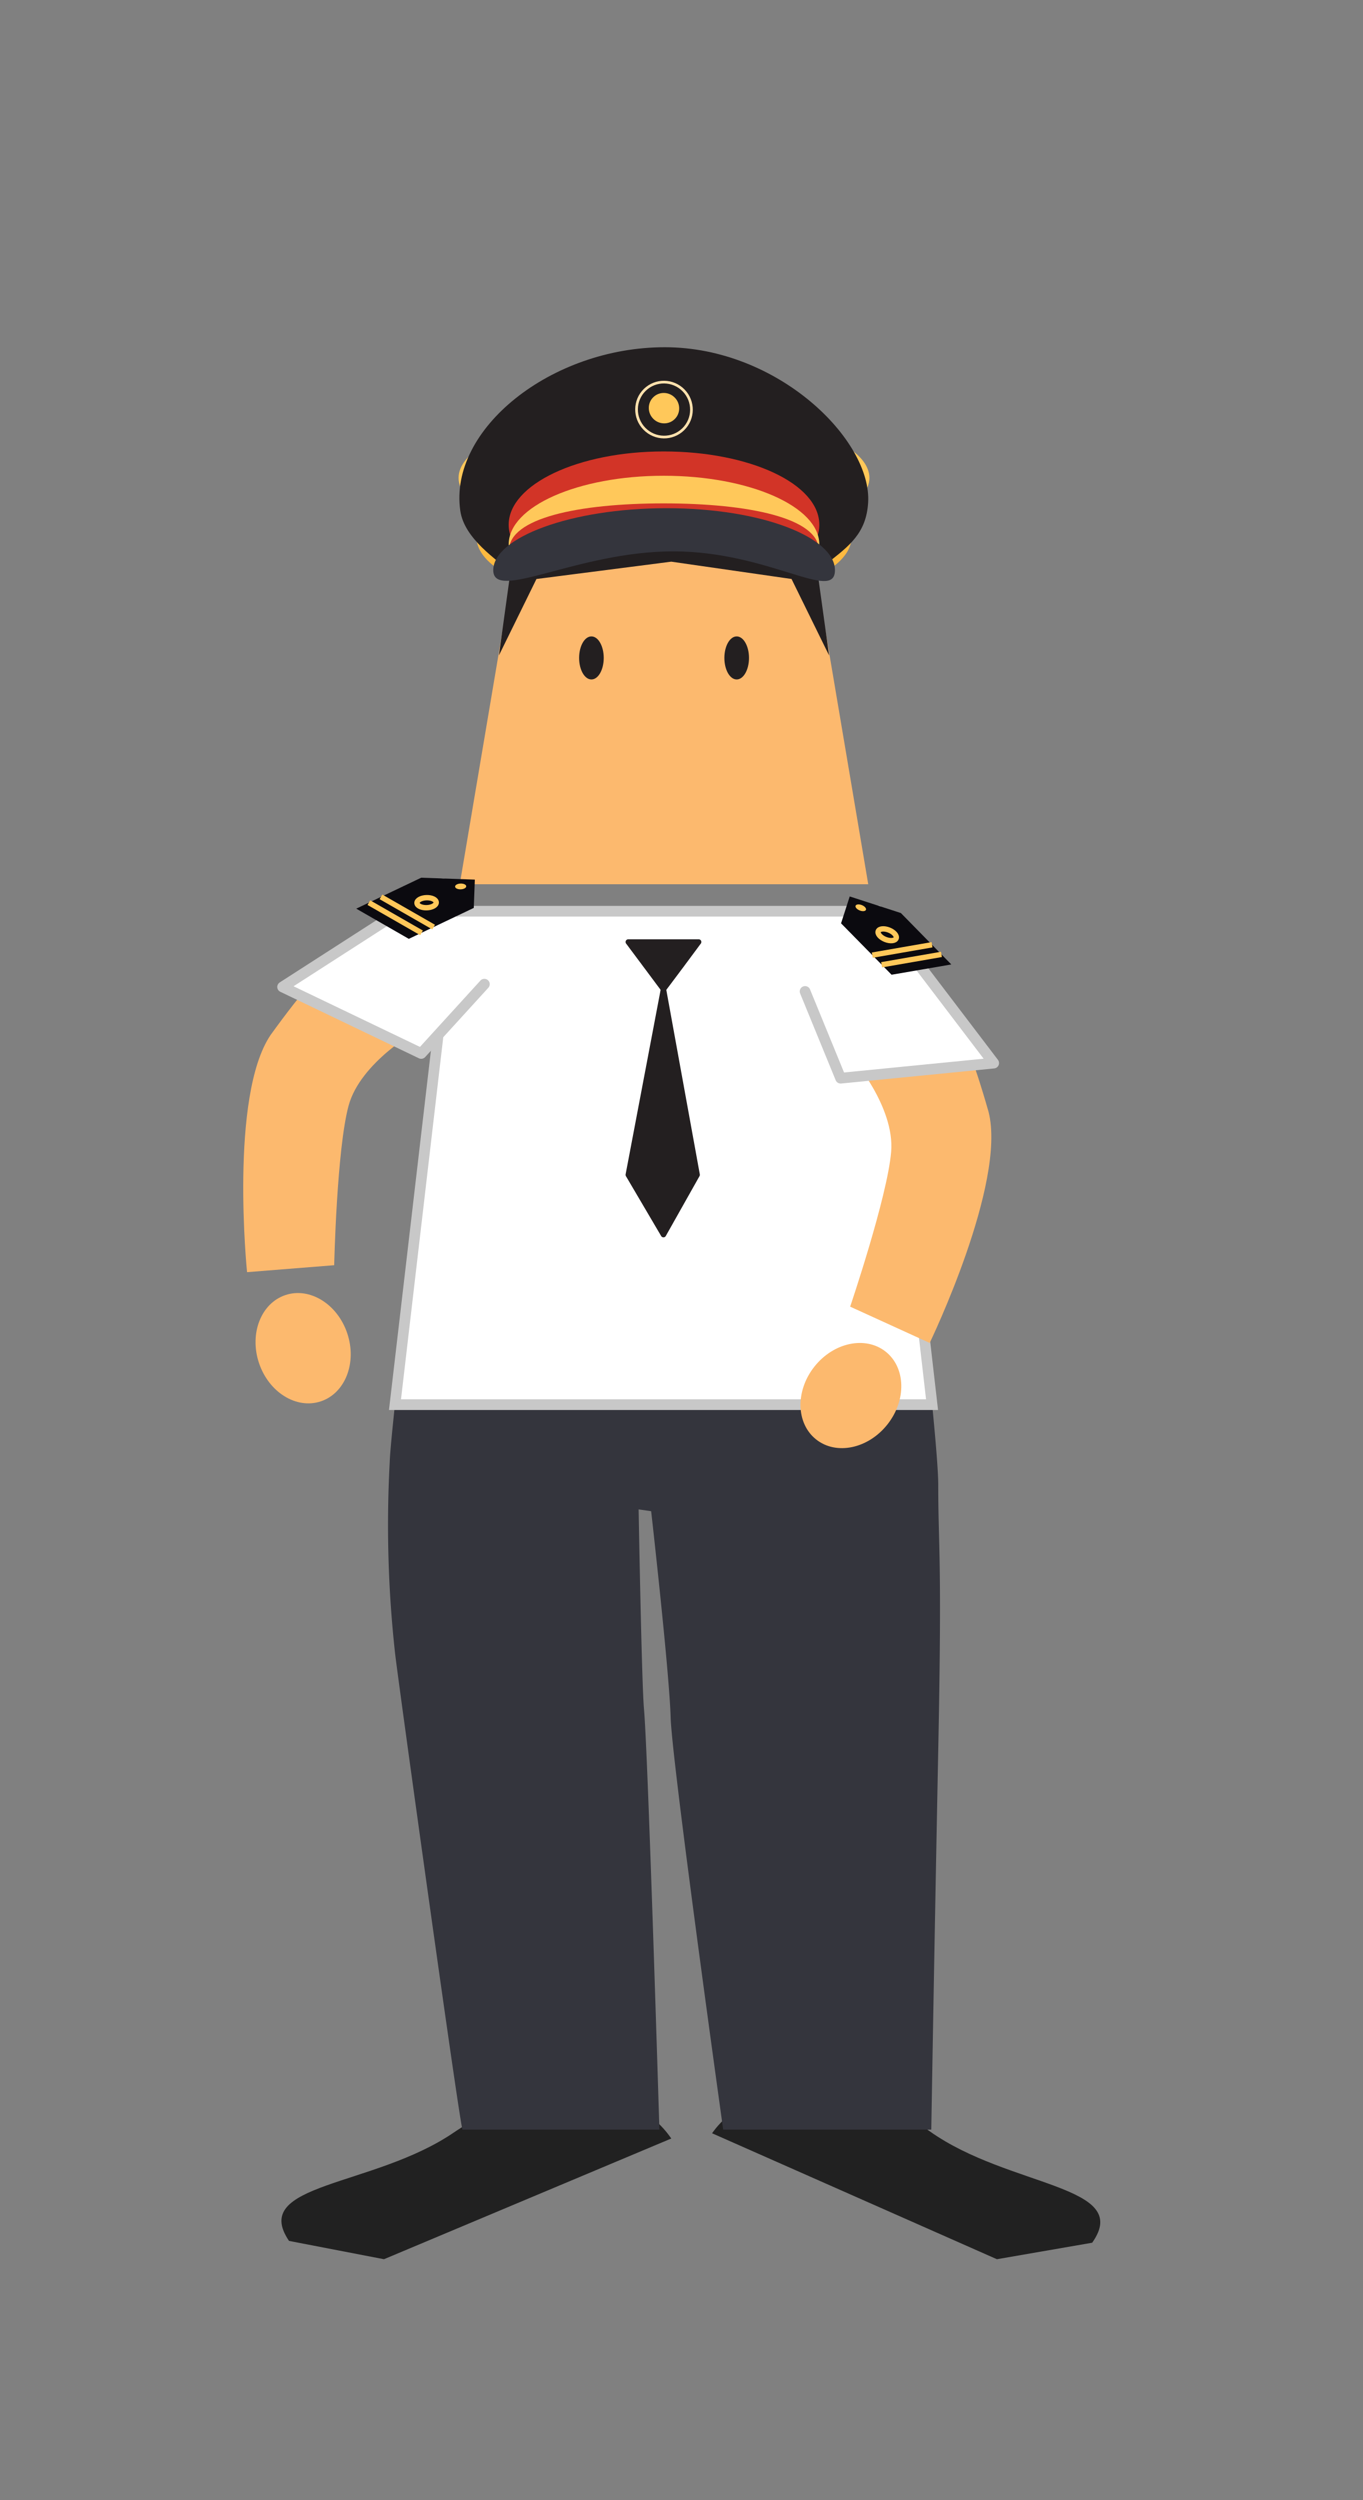 <svg xmlns="http://www.w3.org/2000/svg" viewBox="0 0 127.33 233.43"><rect x="0" y="0" width="127.33" height="233.43" fill="#808080" stroke="none"/><defs><style>.cls-1{fill:#f07422;}.cls-2{fill:#fdba40;}.cls-3{fill:#ffc859;}.cls-4{fill:#212121;}.cls-5{fill:#34353d;}.cls-11,.cls-13,.cls-6{fill:#231f20;}.cls-7{fill:#d23427;}.cls-8{fill:#ffc85a;}.cls-9{fill:#fcb96e;}.cls-10,.cls-16{fill:none;}.cls-10{stroke:#ffe2ae;stroke-width:0.25px;}.cls-10,.cls-11,.cls-12,.cls-16{stroke-miterlimit:10;}.cls-11,.cls-13{stroke:#231f20;}.cls-11,.cls-13,.cls-16{stroke-width:0.5px;}.cls-12,.cls-14{fill:#fff;stroke:#c8c8c8;}.cls-13,.cls-14{stroke-linejoin:round;}.cls-14{stroke-linecap:round;}.cls-15{fill:#0b0a0f;}.cls-16{stroke:#ffc85a;}</style></defs><title>BFL_5</title><g id="Layer_2" data-name="Layer 2"><ellipse class="cls-1" cx="62.03" cy="55.33" rx="13.75" ry="4.32"/><ellipse class="cls-2" cx="62.03" cy="50.15" rx="17.52" ry="6.4"/><ellipse class="cls-3" cx="62.03" cy="44.62" rx="19.19" ry="6.4"/><path class="cls-4" d="M66.52,199.18c3.81-5.37,12.92-5.45,20.34-.18s19,5,15.17,10.4l-8.9,1.54Z"/><path class="cls-4" d="M62.71,199.67C59,194.23,49.9,194,42.38,199.12S23.31,203.8,27,209.23l8.87,1.71Z"/><path class="cls-5" d="M60.83,141.1s1.7,15,1.82,19.24,4.91,38.5,4.91,38.5H87s.28-16.84.65-35.45c.37-18.3,0-18.69,0-24.76s-5.85-53.55-5.85-53.55H42.28s-5.77,47.44-5.87,51.39a109.16,109.16,0,0,0,.5,17.92c.38,3.25,6.16,44.84,6.3,44.45H61.6s-1.06-35.05-1.44-39.28c-.22-2.5-.5-18.63-.5-18.63Z"/><path class="cls-6" d="M77.18,52.65c2.2-1.69,3.74-2.88,3.92-5.71.37-5.83-8.39-14.52-19-14.52S41.9,40.07,43,47.69c.38,2.62,3.37,4.55,5,5.92L62,43Z"/><path class="cls-7" d="M47.52,49c0,3.8,6.5,5.85,14.51,5.85s14.51-2,14.51-5.85S70,42.15,62,42.15,47.52,45.23,47.52,49Z"/><path class="cls-8" d="M47.52,50.83c0,3.54,6.5,5.38,14.51,5.38s14.51-1.84,14.51-5.38S70,44.42,62,44.42,47.52,47.29,47.52,50.83Z"/><path class="cls-7" d="M47.56,51.36c0,3,6.48,5.38,14.47,5.38s14.46-2.41,14.46-5.38S70,47,62,47,47.56,48.39,47.56,51.36Z"/><polygon class="cls-9" points="42.95 82.56 81.11 82.56 75.84 51.35 48.22 51.35 42.95 82.56"/><ellipse class="cls-8" cx="62.03" cy="38.11" rx="1.41" ry="1.43" transform="translate(-8.81 54.9) rotate(-44.9)"/><ellipse class="cls-10" cx="62.03" cy="38.25" rx="2.56" ry="2.57" transform="translate(-9.09 54.14) rotate(-44.26)"/><polygon class="cls-11" points="75.81 51.19 76.99 59.69 74.11 53.83 62.71 52.19 49.95 53.83 47.07 59.69 48.22 51.35 75.81 51.19"/><ellipse class="cls-6" cx="68.82" cy="61.43" rx="1.15" ry="2.01"/><ellipse class="cls-6" cx="55.25" cy="61.43" rx="1.15" ry="2.01"/><path class="cls-5" d="M46.08,53.24c0,3,7.88-1.76,16.81-1.76S78,56.29,78,53.24s-6.8-5.79-15.73-5.79S46.08,50.19,46.08,53.24Z"/><polygon class="cls-12" points="81.78 85.08 42.28 85.08 36.9 131.15 87.07 131.15 81.78 85.08"/><polygon class="cls-13" points="61.98 92.36 63.63 90.16 65.27 87.95 61.98 87.95 58.69 87.95 60.34 90.16 61.98 92.36"/><polygon class="cls-13" points="61.98 92.36 65.13 109.69 61.98 115.28 58.69 109.69 61.98 92.36"/><path class="cls-9" d="M88.82,96.08,79.55,98.7s4.06,4.62,3.7,8.85S79.42,122,79.42,122l7.43,3.39s7.2-14.9,5.5-21.58C89.48,93.77,88.82,96.08,88.82,96.08Z"/><ellipse class="cls-9" cx="79.49" cy="130.3" rx="5.23" ry="4.35" transform="translate(-72.01 111.74) rotate(-51.63)"/><polyline class="cls-14" points="82.04 85.08 92.83 99.26 78.53 100.67 75.21 92.57"/><polygon class="cls-15" points="78.57 86.21 83.29 91.01 88.87 90.05 84.16 85.25 79.38 83.7 78.57 86.21"/><line class="cls-16" x1="82.36" y1="90.08" x2="87.95" y2="89.11"/><line class="cls-16" x1="81.49" y1="89.18" x2="87.07" y2="88.21"/><ellipse class="cls-8" cx="80.41" cy="84.76" rx="0.27" ry="0.52" transform="translate(-28.14 127.96) rotate(-68.21)"/><ellipse class="cls-16" cx="82.88" cy="87.27" rx="0.47" ry="0.9" transform="translate(-28.92 131.84) rotate(-68.21)"/><path class="cls-9" d="M31.26,90.53l7.81,5.63s-5.39,3-6.5,7.06-1.35,14.91-1.35,14.91l-8.14.65s-1.67-16.47,2.21-22.16C31.42,88.14,31.26,90.53,31.26,90.53Z"/><ellipse class="cls-9" cx="28.32" cy="125.88" rx="4.35" ry="5.23" transform="translate(-38.23 15.34) rotate(-18.37)"/><polyline class="cls-14" points="41.39 82.51 26.4 92.15 39.35 98.36 45.25 91.89"/><polygon class="cls-15" points="44.26 84.77 38.19 87.66 33.28 84.84 39.35 81.95 44.36 82.13 44.26 84.77"/><line class="cls-16" x1="39.38" y1="87.1" x2="34.46" y2="84.28"/><line class="cls-16" x1="40.51" y1="86.56" x2="35.59" y2="83.74"/><ellipse class="cls-8" cx="43.03" cy="82.77" rx="0.52" ry="0.27" transform="translate(-2.56 1.38) rotate(-1.79)"/><ellipse class="cls-16" cx="39.85" cy="84.29" rx="0.9" ry="0.47" transform="translate(-2.61 1.28) rotate(-1.79)"/></g></svg>